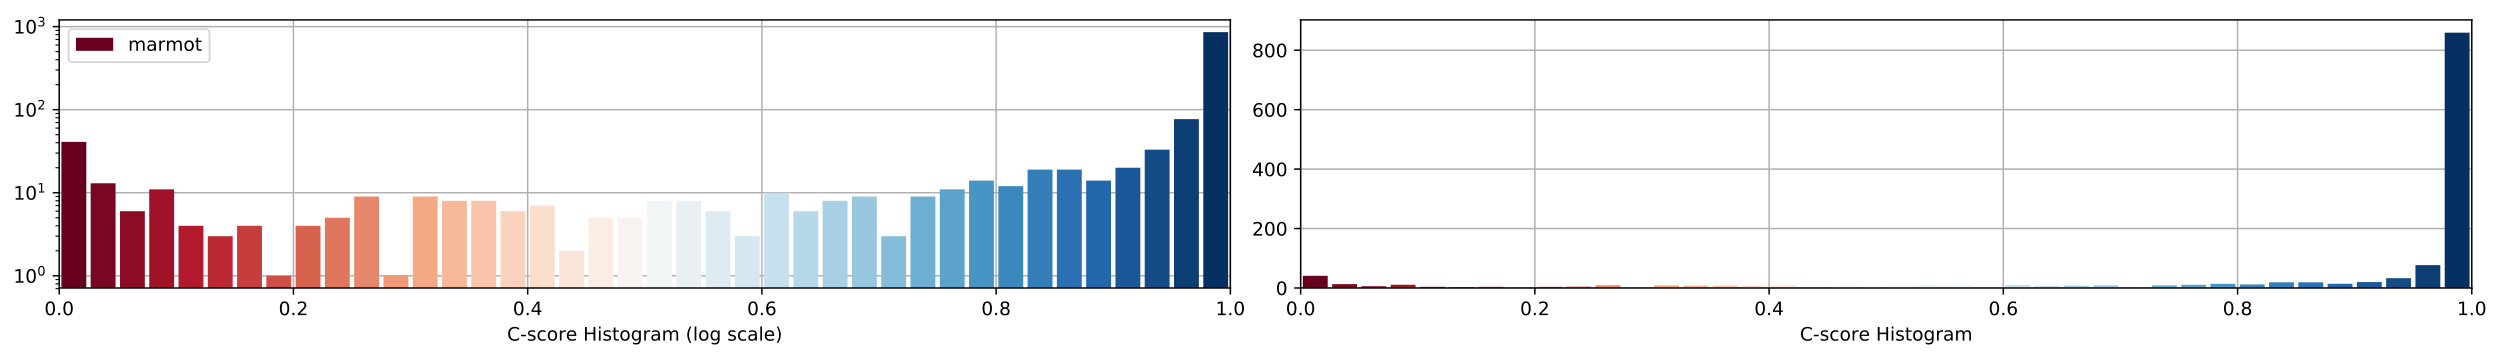 <?xml version="1.0" encoding="utf-8" standalone="no"?>
<!DOCTYPE svg PUBLIC "-//W3C//DTD SVG 1.1//EN"
  "http://www.w3.org/Graphics/SVG/1.1/DTD/svg11.dtd">
<!-- Created with matplotlib (https://matplotlib.org/) -->
<svg height="192.256pt" version="1.1" viewBox="0 0 1342.952 192.256" width="1342.952pt" xmlns="http://www.w3.org/2000/svg" xmlns:xlink="http://www.w3.org/1999/xlink">
 <defs>
  <style type="text/css">
*{stroke-linecap:butt;stroke-linejoin:round;}
  </style>
 </defs>
 <g id="figure_1">
  <g id="patch_1">
   <path d="M 0 192.256 
L 1342.952 192.256 
L 1342.952 0 
L 0 0 
z
" style="fill:#ffffff;"/>
  </g>
  <g id="axes_1">
   <g id="patch_2">
    <path d="M 31.8 154.7 
L 660.926 154.7 
L 660.926 10.7 
L 31.8 10.7 
z
" style="fill:#ffffff;"/>
   </g>
   <g id="matplotlib.axis_1">
    <g id="xtick_1">
     <g id="line2d_1">
      <path clip-path="url(#pfea6970cec)" d="M 31.8 154.7 
L 31.8 10.7 
" style="fill:none;stroke:#b0b0b0;stroke-linecap:square;stroke-width:0.8;"/>
     </g>
     <g id="line2d_2">
      <defs>
       <path d="M 0 0 
L 0 3.5 
" id="mba21f4cc03" style="stroke:#000000;stroke-width:0.8;"/>
      </defs>
      <g>
       <use style="stroke:#000000;stroke-width:0.8;" x="31.8" xlink:href="#mba21f4cc03" y="154.7"/>
      </g>
     </g>
     <g id="text_1">
      <!-- 0.0 -->
      <defs>
       <path d="M 31.781 66.406 
Q 24.172 66.406 20.328 58.906 
Q 16.5 51.422 16.5 36.375 
Q 16.5 21.391 20.328 13.891 
Q 24.172 6.391 31.781 6.391 
Q 39.453 6.391 43.281 13.891 
Q 47.125 21.391 47.125 36.375 
Q 47.125 51.422 43.281 58.906 
Q 39.453 66.406 31.781 66.406 
z
M 31.781 74.219 
Q 44.047 74.219 50.516 64.516 
Q 56.984 54.828 56.984 36.375 
Q 56.984 17.969 50.516 8.266 
Q 44.047 -1.422 31.781 -1.422 
Q 19.531 -1.422 13.062 8.266 
Q 6.594 17.969 6.594 36.375 
Q 6.594 54.828 13.062 64.516 
Q 19.531 74.219 31.781 74.219 
z
" id="DejaVuSans-48"/>
       <path d="M 10.688 12.406 
L 21 12.406 
L 21 0 
L 10.688 0 
z
" id="DejaVuSans-46"/>
      </defs>
      <g transform="translate(23.848 169.298)scale(0.1 -0.1)">
       <use xlink:href="#DejaVuSans-48"/>
       <use x="63.623" xlink:href="#DejaVuSans-46"/>
       <use x="95.41" xlink:href="#DejaVuSans-48"/>
      </g>
     </g>
    </g>
    <g id="xtick_2">
     <g id="line2d_3">
      <path clip-path="url(#pfea6970cec)" d="M 157.625 154.7 
L 157.625 10.7 
" style="fill:none;stroke:#b0b0b0;stroke-linecap:square;stroke-width:0.8;"/>
     </g>
     <g id="line2d_4">
      <g>
       <use style="stroke:#000000;stroke-width:0.8;" x="157.625" xlink:href="#mba21f4cc03" y="154.7"/>
      </g>
     </g>
     <g id="text_2">
      <!-- 0.2 -->
      <defs>
       <path d="M 19.188 8.297 
L 53.609 8.297 
L 53.609 0 
L 7.328 0 
L 7.328 8.297 
Q 12.938 14.109 22.625 23.891 
Q 32.328 33.688 34.812 36.531 
Q 39.547 41.844 41.422 45.531 
Q 43.312 49.219 43.312 52.781 
Q 43.312 58.594 39.234 62.25 
Q 35.156 65.922 28.609 65.922 
Q 23.969 65.922 18.812 64.312 
Q 13.672 62.703 7.812 59.422 
L 7.812 69.391 
Q 13.766 71.781 18.938 73 
Q 24.125 74.219 28.422 74.219 
Q 39.75 74.219 46.484 68.547 
Q 53.219 62.891 53.219 53.422 
Q 53.219 48.922 51.531 44.891 
Q 49.859 40.875 45.406 35.406 
Q 44.188 33.984 37.641 27.219 
Q 31.109 20.453 19.188 8.297 
z
" id="DejaVuSans-50"/>
      </defs>
      <g transform="translate(149.674 169.298)scale(0.1 -0.1)">
       <use xlink:href="#DejaVuSans-48"/>
       <use x="63.623" xlink:href="#DejaVuSans-46"/>
       <use x="95.41" xlink:href="#DejaVuSans-50"/>
      </g>
     </g>
    </g>
    <g id="xtick_3">
     <g id="line2d_5">
      <path clip-path="url(#pfea6970cec)" d="M 283.45 154.7 
L 283.45 10.7 
" style="fill:none;stroke:#b0b0b0;stroke-linecap:square;stroke-width:0.8;"/>
     </g>
     <g id="line2d_6">
      <g>
       <use style="stroke:#000000;stroke-width:0.8;" x="283.45" xlink:href="#mba21f4cc03" y="154.7"/>
      </g>
     </g>
     <g id="text_3">
      <!-- 0.4 -->
      <defs>
       <path d="M 37.797 64.312 
L 12.891 25.391 
L 37.797 25.391 
z
M 35.203 72.906 
L 47.609 72.906 
L 47.609 25.391 
L 58.016 25.391 
L 58.016 17.188 
L 47.609 17.188 
L 47.609 0 
L 37.797 0 
L 37.797 17.188 
L 4.891 17.188 
L 4.891 26.703 
z
" id="DejaVuSans-52"/>
      </defs>
      <g transform="translate(275.499 169.298)scale(0.1 -0.1)">
       <use xlink:href="#DejaVuSans-48"/>
       <use x="63.623" xlink:href="#DejaVuSans-46"/>
       <use x="95.41" xlink:href="#DejaVuSans-52"/>
      </g>
     </g>
    </g>
    <g id="xtick_4">
     <g id="line2d_7">
      <path clip-path="url(#pfea6970cec)" d="M 409.276 154.7 
L 409.276 10.7 
" style="fill:none;stroke:#b0b0b0;stroke-linecap:square;stroke-width:0.8;"/>
     </g>
     <g id="line2d_8">
      <g>
       <use style="stroke:#000000;stroke-width:0.8;" x="409.276" xlink:href="#mba21f4cc03" y="154.7"/>
      </g>
     </g>
     <g id="text_4">
      <!-- 0.6 -->
      <defs>
       <path d="M 33.016 40.375 
Q 26.375 40.375 22.484 35.828 
Q 18.609 31.297 18.609 23.391 
Q 18.609 15.531 22.484 10.953 
Q 26.375 6.391 33.016 6.391 
Q 39.656 6.391 43.531 10.953 
Q 47.406 15.531 47.406 23.391 
Q 47.406 31.297 43.531 35.828 
Q 39.656 40.375 33.016 40.375 
z
M 52.594 71.297 
L 52.594 62.312 
Q 48.875 64.062 45.094 64.984 
Q 41.312 65.922 37.594 65.922 
Q 27.828 65.922 22.672 59.328 
Q 17.531 52.734 16.797 39.406 
Q 19.672 43.656 24.016 45.922 
Q 28.375 48.188 33.594 48.188 
Q 44.578 48.188 50.953 41.516 
Q 57.328 34.859 57.328 23.391 
Q 57.328 12.156 50.688 5.359 
Q 44.047 -1.422 33.016 -1.422 
Q 20.359 -1.422 13.672 8.266 
Q 6.984 17.969 6.984 36.375 
Q 6.984 53.656 15.188 63.938 
Q 23.391 74.219 37.203 74.219 
Q 40.922 74.219 44.703 73.484 
Q 48.484 72.75 52.594 71.297 
z
" id="DejaVuSans-54"/>
      </defs>
      <g transform="translate(401.324 169.298)scale(0.1 -0.1)">
       <use xlink:href="#DejaVuSans-48"/>
       <use x="63.623" xlink:href="#DejaVuSans-46"/>
       <use x="95.41" xlink:href="#DejaVuSans-54"/>
      </g>
     </g>
    </g>
    <g id="xtick_5">
     <g id="line2d_9">
      <path clip-path="url(#pfea6970cec)" d="M 535.101 154.7 
L 535.101 10.7 
" style="fill:none;stroke:#b0b0b0;stroke-linecap:square;stroke-width:0.8;"/>
     </g>
     <g id="line2d_10">
      <g>
       <use style="stroke:#000000;stroke-width:0.8;" x="535.101" xlink:href="#mba21f4cc03" y="154.7"/>
      </g>
     </g>
     <g id="text_5">
      <!-- 0.8 -->
      <defs>
       <path d="M 31.781 34.625 
Q 24.75 34.625 20.719 30.859 
Q 16.703 27.094 16.703 20.516 
Q 16.703 13.922 20.719 10.156 
Q 24.75 6.391 31.781 6.391 
Q 38.812 6.391 42.859 10.172 
Q 46.922 13.969 46.922 20.516 
Q 46.922 27.094 42.891 30.859 
Q 38.875 34.625 31.781 34.625 
z
M 21.922 38.812 
Q 15.578 40.375 12.031 44.719 
Q 8.5 49.078 8.5 55.328 
Q 8.5 64.062 14.719 69.141 
Q 20.953 74.219 31.781 74.219 
Q 42.672 74.219 48.875 69.141 
Q 55.078 64.062 55.078 55.328 
Q 55.078 49.078 51.531 44.719 
Q 48 40.375 41.703 38.812 
Q 48.828 37.156 52.797 32.312 
Q 56.781 27.484 56.781 20.516 
Q 56.781 9.906 50.312 4.234 
Q 43.844 -1.422 31.781 -1.422 
Q 19.734 -1.422 13.25 4.234 
Q 6.781 9.906 6.781 20.516 
Q 6.781 27.484 10.781 32.312 
Q 14.797 37.156 21.922 38.812 
z
M 18.312 54.391 
Q 18.312 48.734 21.844 45.562 
Q 25.391 42.391 31.781 42.391 
Q 38.141 42.391 41.719 45.562 
Q 45.312 48.734 45.312 54.391 
Q 45.312 60.062 41.719 63.234 
Q 38.141 66.406 31.781 66.406 
Q 25.391 66.406 21.844 63.234 
Q 18.312 60.062 18.312 54.391 
z
" id="DejaVuSans-56"/>
      </defs>
      <g transform="translate(527.149 169.298)scale(0.1 -0.1)">
       <use xlink:href="#DejaVuSans-48"/>
       <use x="63.623" xlink:href="#DejaVuSans-46"/>
       <use x="95.41" xlink:href="#DejaVuSans-56"/>
      </g>
     </g>
    </g>
    <g id="xtick_6">
     <g id="line2d_11">
      <path clip-path="url(#pfea6970cec)" d="M 660.926 154.7 
L 660.926 10.7 
" style="fill:none;stroke:#b0b0b0;stroke-linecap:square;stroke-width:0.8;"/>
     </g>
     <g id="line2d_12">
      <g>
       <use style="stroke:#000000;stroke-width:0.8;" x="660.926" xlink:href="#mba21f4cc03" y="154.7"/>
      </g>
     </g>
     <g id="text_6">
      <!-- 1.0 -->
      <defs>
       <path d="M 12.406 8.297 
L 28.516 8.297 
L 28.516 63.922 
L 10.984 60.406 
L 10.984 69.391 
L 28.422 72.906 
L 38.281 72.906 
L 38.281 8.297 
L 54.391 8.297 
L 54.391 0 
L 12.406 0 
z
" id="DejaVuSans-49"/>
      </defs>
      <g transform="translate(652.975 169.298)scale(0.1 -0.1)">
       <use xlink:href="#DejaVuSans-49"/>
       <use x="63.623" xlink:href="#DejaVuSans-46"/>
       <use x="95.41" xlink:href="#DejaVuSans-48"/>
      </g>
     </g>
    </g>
    <g id="text_7">
     <!-- C-score Histogram (log scale) -->
     <defs>
      <path d="M 64.406 67.281 
L 64.406 56.891 
Q 59.422 61.531 53.781 63.812 
Q 48.141 66.109 41.797 66.109 
Q 29.297 66.109 22.656 58.469 
Q 16.016 50.828 16.016 36.375 
Q 16.016 21.969 22.656 14.328 
Q 29.297 6.688 41.797 6.688 
Q 48.141 6.688 53.781 8.984 
Q 59.422 11.281 64.406 15.922 
L 64.406 5.609 
Q 59.234 2.094 53.438 0.328 
Q 47.656 -1.422 41.219 -1.422 
Q 24.656 -1.422 15.125 8.703 
Q 5.609 18.844 5.609 36.375 
Q 5.609 53.953 15.125 64.078 
Q 24.656 74.219 41.219 74.219 
Q 47.75 74.219 53.531 72.484 
Q 59.328 70.75 64.406 67.281 
z
" id="DejaVuSans-67"/>
      <path d="M 4.891 31.391 
L 31.203 31.391 
L 31.203 23.391 
L 4.891 23.391 
z
" id="DejaVuSans-45"/>
      <path d="M 44.281 53.078 
L 44.281 44.578 
Q 40.484 46.531 36.375 47.5 
Q 32.281 48.484 27.875 48.484 
Q 21.188 48.484 17.844 46.438 
Q 14.5 44.391 14.5 40.281 
Q 14.5 37.156 16.891 35.375 
Q 19.281 33.594 26.516 31.984 
L 29.594 31.297 
Q 39.156 29.25 43.188 25.516 
Q 47.219 21.781 47.219 15.094 
Q 47.219 7.469 41.188 3.016 
Q 35.156 -1.422 24.609 -1.422 
Q 20.219 -1.422 15.453 -0.562 
Q 10.688 0.297 5.422 2 
L 5.422 11.281 
Q 10.406 8.688 15.234 7.391 
Q 20.062 6.109 24.812 6.109 
Q 31.156 6.109 34.562 8.281 
Q 37.984 10.453 37.984 14.406 
Q 37.984 18.062 35.516 20.016 
Q 33.062 21.969 24.703 23.781 
L 21.578 24.516 
Q 13.234 26.266 9.516 29.906 
Q 5.812 33.547 5.812 39.891 
Q 5.812 47.609 11.281 51.797 
Q 16.75 56 26.812 56 
Q 31.781 56 36.172 55.266 
Q 40.578 54.547 44.281 53.078 
z
" id="DejaVuSans-115"/>
      <path d="M 48.781 52.594 
L 48.781 44.188 
Q 44.969 46.297 41.141 47.344 
Q 37.312 48.391 33.406 48.391 
Q 24.656 48.391 19.812 42.844 
Q 14.984 37.312 14.984 27.297 
Q 14.984 17.281 19.812 11.734 
Q 24.656 6.203 33.406 6.203 
Q 37.312 6.203 41.141 7.25 
Q 44.969 8.297 48.781 10.406 
L 48.781 2.094 
Q 45.016 0.344 40.984 -0.531 
Q 36.969 -1.422 32.422 -1.422 
Q 20.062 -1.422 12.781 6.344 
Q 5.516 14.109 5.516 27.297 
Q 5.516 40.672 12.859 48.328 
Q 20.219 56 33.016 56 
Q 37.156 56 41.109 55.141 
Q 45.062 54.297 48.781 52.594 
z
" id="DejaVuSans-99"/>
      <path d="M 30.609 48.391 
Q 23.391 48.391 19.188 42.75 
Q 14.984 37.109 14.984 27.297 
Q 14.984 17.484 19.156 11.844 
Q 23.344 6.203 30.609 6.203 
Q 37.797 6.203 41.984 11.859 
Q 46.188 17.531 46.188 27.297 
Q 46.188 37.016 41.984 42.703 
Q 37.797 48.391 30.609 48.391 
z
M 30.609 56 
Q 42.328 56 49.016 48.375 
Q 55.719 40.766 55.719 27.297 
Q 55.719 13.875 49.016 6.219 
Q 42.328 -1.422 30.609 -1.422 
Q 18.844 -1.422 12.172 6.219 
Q 5.516 13.875 5.516 27.297 
Q 5.516 40.766 12.172 48.375 
Q 18.844 56 30.609 56 
z
" id="DejaVuSans-111"/>
      <path d="M 41.109 46.297 
Q 39.594 47.172 37.812 47.578 
Q 36.031 48 33.891 48 
Q 26.266 48 22.188 43.047 
Q 18.109 38.094 18.109 28.812 
L 18.109 0 
L 9.078 0 
L 9.078 54.688 
L 18.109 54.688 
L 18.109 46.188 
Q 20.953 51.172 25.484 53.578 
Q 30.031 56 36.531 56 
Q 37.453 56 38.578 55.875 
Q 39.703 55.766 41.062 55.516 
z
" id="DejaVuSans-114"/>
      <path d="M 56.203 29.594 
L 56.203 25.203 
L 14.891 25.203 
Q 15.484 15.922 20.484 11.062 
Q 25.484 6.203 34.422 6.203 
Q 39.594 6.203 44.453 7.469 
Q 49.312 8.734 54.109 11.281 
L 54.109 2.781 
Q 49.266 0.734 44.188 -0.344 
Q 39.109 -1.422 33.891 -1.422 
Q 20.797 -1.422 13.156 6.188 
Q 5.516 13.812 5.516 26.812 
Q 5.516 40.234 12.766 48.109 
Q 20.016 56 32.328 56 
Q 43.359 56 49.781 48.891 
Q 56.203 41.797 56.203 29.594 
z
M 47.219 32.234 
Q 47.125 39.594 43.094 43.984 
Q 39.062 48.391 32.422 48.391 
Q 24.906 48.391 20.391 44.141 
Q 15.875 39.891 15.188 32.172 
z
" id="DejaVuSans-101"/>
      <path id="DejaVuSans-32"/>
      <path d="M 9.812 72.906 
L 19.672 72.906 
L 19.672 43.016 
L 55.516 43.016 
L 55.516 72.906 
L 65.375 72.906 
L 65.375 0 
L 55.516 0 
L 55.516 34.719 
L 19.672 34.719 
L 19.672 0 
L 9.812 0 
z
" id="DejaVuSans-72"/>
      <path d="M 9.422 54.688 
L 18.406 54.688 
L 18.406 0 
L 9.422 0 
z
M 9.422 75.984 
L 18.406 75.984 
L 18.406 64.594 
L 9.422 64.594 
z
" id="DejaVuSans-105"/>
      <path d="M 18.312 70.219 
L 18.312 54.688 
L 36.812 54.688 
L 36.812 47.703 
L 18.312 47.703 
L 18.312 18.016 
Q 18.312 11.328 20.141 9.422 
Q 21.969 7.516 27.594 7.516 
L 36.812 7.516 
L 36.812 0 
L 27.594 0 
Q 17.188 0 13.234 3.875 
Q 9.281 7.766 9.281 18.016 
L 9.281 47.703 
L 2.688 47.703 
L 2.688 54.688 
L 9.281 54.688 
L 9.281 70.219 
z
" id="DejaVuSans-116"/>
      <path d="M 45.406 27.984 
Q 45.406 37.75 41.375 43.109 
Q 37.359 48.484 30.078 48.484 
Q 22.859 48.484 18.828 43.109 
Q 14.797 37.75 14.797 27.984 
Q 14.797 18.266 18.828 12.891 
Q 22.859 7.516 30.078 7.516 
Q 37.359 7.516 41.375 12.891 
Q 45.406 18.266 45.406 27.984 
z
M 54.391 6.781 
Q 54.391 -7.172 48.188 -13.984 
Q 42 -20.797 29.203 -20.797 
Q 24.469 -20.797 20.266 -20.094 
Q 16.062 -19.391 12.109 -17.922 
L 12.109 -9.188 
Q 16.062 -11.328 19.922 -12.344 
Q 23.781 -13.375 27.781 -13.375 
Q 36.625 -13.375 41.016 -8.766 
Q 45.406 -4.156 45.406 5.172 
L 45.406 9.625 
Q 42.625 4.781 38.281 2.391 
Q 33.938 0 27.875 0 
Q 17.828 0 11.672 7.656 
Q 5.516 15.328 5.516 27.984 
Q 5.516 40.672 11.672 48.328 
Q 17.828 56 27.875 56 
Q 33.938 56 38.281 53.609 
Q 42.625 51.219 45.406 46.391 
L 45.406 54.688 
L 54.391 54.688 
z
" id="DejaVuSans-103"/>
      <path d="M 34.281 27.484 
Q 23.391 27.484 19.188 25 
Q 14.984 22.516 14.984 16.5 
Q 14.984 11.719 18.141 8.906 
Q 21.297 6.109 26.703 6.109 
Q 34.188 6.109 38.703 11.406 
Q 43.219 16.703 43.219 25.484 
L 43.219 27.484 
z
M 52.203 31.203 
L 52.203 0 
L 43.219 0 
L 43.219 8.297 
Q 40.141 3.328 35.547 0.953 
Q 30.953 -1.422 24.312 -1.422 
Q 15.922 -1.422 10.953 3.297 
Q 6 8.016 6 15.922 
Q 6 25.141 12.172 29.828 
Q 18.359 34.516 30.609 34.516 
L 43.219 34.516 
L 43.219 35.406 
Q 43.219 41.609 39.141 45 
Q 35.062 48.391 27.688 48.391 
Q 23 48.391 18.547 47.266 
Q 14.109 46.141 10.016 43.891 
L 10.016 52.203 
Q 14.938 54.109 19.578 55.047 
Q 24.219 56 28.609 56 
Q 40.484 56 46.344 49.844 
Q 52.203 43.703 52.203 31.203 
z
" id="DejaVuSans-97"/>
      <path d="M 52 44.188 
Q 55.375 50.25 60.062 53.125 
Q 64.75 56 71.094 56 
Q 79.641 56 84.281 50.016 
Q 88.922 44.047 88.922 33.016 
L 88.922 0 
L 79.891 0 
L 79.891 32.719 
Q 79.891 40.578 77.094 44.375 
Q 74.312 48.188 68.609 48.188 
Q 61.625 48.188 57.562 43.547 
Q 53.516 38.922 53.516 30.906 
L 53.516 0 
L 44.484 0 
L 44.484 32.719 
Q 44.484 40.625 41.703 44.406 
Q 38.922 48.188 33.109 48.188 
Q 26.219 48.188 22.156 43.531 
Q 18.109 38.875 18.109 30.906 
L 18.109 0 
L 9.078 0 
L 9.078 54.688 
L 18.109 54.688 
L 18.109 46.188 
Q 21.188 51.219 25.484 53.609 
Q 29.781 56 35.688 56 
Q 41.656 56 45.828 52.969 
Q 50 49.953 52 44.188 
z
" id="DejaVuSans-109"/>
      <path d="M 31 75.875 
Q 24.469 64.656 21.281 53.656 
Q 18.109 42.672 18.109 31.391 
Q 18.109 20.125 21.312 9.062 
Q 24.516 -2 31 -13.188 
L 23.188 -13.188 
Q 15.875 -1.703 12.234 9.375 
Q 8.594 20.453 8.594 31.391 
Q 8.594 42.281 12.203 53.312 
Q 15.828 64.359 23.188 75.875 
z
" id="DejaVuSans-40"/>
      <path d="M 9.422 75.984 
L 18.406 75.984 
L 18.406 0 
L 9.422 0 
z
" id="DejaVuSans-108"/>
      <path d="M 8.016 75.875 
L 15.828 75.875 
Q 23.141 64.359 26.781 53.312 
Q 30.422 42.281 30.422 31.391 
Q 30.422 20.453 26.781 9.375 
Q 23.141 -1.703 15.828 -13.188 
L 8.016 -13.188 
Q 14.5 -2 17.703 9.062 
Q 20.906 20.125 20.906 31.391 
Q 20.906 42.672 17.703 53.656 
Q 14.5 64.656 8.016 75.875 
z
" id="DejaVuSans-41"/>
     </defs>
     <g transform="translate(272.412 182.977)scale(0.1 -0.1)">
      <use xlink:href="#DejaVuSans-67"/>
      <use x="69.824" xlink:href="#DejaVuSans-45"/>
      <use x="105.908" xlink:href="#DejaVuSans-115"/>
      <use x="158.008" xlink:href="#DejaVuSans-99"/>
      <use x="212.988" xlink:href="#DejaVuSans-111"/>
      <use x="274.17" xlink:href="#DejaVuSans-114"/>
      <use x="315.252" xlink:href="#DejaVuSans-101"/>
      <use x="376.775" xlink:href="#DejaVuSans-32"/>
      <use x="408.562" xlink:href="#DejaVuSans-72"/>
      <use x="483.758" xlink:href="#DejaVuSans-105"/>
      <use x="511.541" xlink:href="#DejaVuSans-115"/>
      <use x="563.641" xlink:href="#DejaVuSans-116"/>
      <use x="602.85" xlink:href="#DejaVuSans-111"/>
      <use x="664.031" xlink:href="#DejaVuSans-103"/>
      <use x="727.508" xlink:href="#DejaVuSans-114"/>
      <use x="768.621" xlink:href="#DejaVuSans-97"/>
      <use x="829.9" xlink:href="#DejaVuSans-109"/>
      <use x="927.312" xlink:href="#DejaVuSans-32"/>
      <use x="959.1" xlink:href="#DejaVuSans-40"/>
      <use x="998.113" xlink:href="#DejaVuSans-108"/>
      <use x="1025.896" xlink:href="#DejaVuSans-111"/>
      <use x="1087.078" xlink:href="#DejaVuSans-103"/>
      <use x="1150.555" xlink:href="#DejaVuSans-32"/>
      <use x="1182.342" xlink:href="#DejaVuSans-115"/>
      <use x="1234.441" xlink:href="#DejaVuSans-99"/>
      <use x="1289.422" xlink:href="#DejaVuSans-97"/>
      <use x="1350.701" xlink:href="#DejaVuSans-108"/>
      <use x="1378.484" xlink:href="#DejaVuSans-101"/>
      <use x="1440.008" xlink:href="#DejaVuSans-41"/>
     </g>
    </g>
   </g>
   <g id="matplotlib.axis_2">
    <g id="ytick_1">
     <g id="line2d_13">
      <path clip-path="url(#pfea6970cec)" d="M 31.8 148.155 
L 660.926 148.155 
" style="fill:none;stroke:#b0b0b0;stroke-linecap:square;stroke-width:0.8;"/>
     </g>
     <g id="line2d_14">
      <defs>
       <path d="M 0 0 
L -3.5 0 
" id="m068bcced6a" style="stroke:#000000;stroke-width:0.8;"/>
      </defs>
      <g>
       <use style="stroke:#000000;stroke-width:0.8;" x="31.8" xlink:href="#m068bcced6a" y="148.155"/>
      </g>
     </g>
     <g id="text_8">
      <!-- $\mathdefault{10^{0}}$ -->
      <g transform="translate(7.2 151.954)scale(0.1 -0.1)">
       <use transform="translate(0 0.766)" xlink:href="#DejaVuSans-49"/>
       <use transform="translate(63.623 0.766)" xlink:href="#DejaVuSans-48"/>
       <use transform="translate(128.203 39.047)scale(0.7)" xlink:href="#DejaVuSans-48"/>
      </g>
     </g>
    </g>
    <g id="ytick_2">
     <g id="line2d_15">
      <path clip-path="url(#pfea6970cec)" d="M 31.8 103.536 
L 660.926 103.536 
" style="fill:none;stroke:#b0b0b0;stroke-linecap:square;stroke-width:0.8;"/>
     </g>
     <g id="line2d_16">
      <g>
       <use style="stroke:#000000;stroke-width:0.8;" x="31.8" xlink:href="#m068bcced6a" y="103.536"/>
      </g>
     </g>
     <g id="text_9">
      <!-- $\mathdefault{10^{1}}$ -->
      <g transform="translate(7.2 107.336)scale(0.1 -0.1)">
       <use transform="translate(0 0.684)" xlink:href="#DejaVuSans-49"/>
       <use transform="translate(63.623 0.684)" xlink:href="#DejaVuSans-48"/>
       <use transform="translate(128.203 38.966)scale(0.7)" xlink:href="#DejaVuSans-49"/>
      </g>
     </g>
    </g>
    <g id="ytick_3">
     <g id="line2d_17">
      <path clip-path="url(#pfea6970cec)" d="M 31.8 58.918 
L 660.926 58.918 
" style="fill:none;stroke:#b0b0b0;stroke-linecap:square;stroke-width:0.8;"/>
     </g>
     <g id="line2d_18">
      <g>
       <use style="stroke:#000000;stroke-width:0.8;" x="31.8" xlink:href="#m068bcced6a" y="58.918"/>
      </g>
     </g>
     <g id="text_10">
      <!-- $\mathdefault{10^{2}}$ -->
      <g transform="translate(7.2 62.718)scale(0.1 -0.1)">
       <use transform="translate(0 0.766)" xlink:href="#DejaVuSans-49"/>
       <use transform="translate(63.623 0.766)" xlink:href="#DejaVuSans-48"/>
       <use transform="translate(128.203 39.047)scale(0.7)" xlink:href="#DejaVuSans-50"/>
      </g>
     </g>
    </g>
    <g id="ytick_4">
     <g id="line2d_19">
      <path clip-path="url(#pfea6970cec)" d="M 31.8 14.3 
L 660.926 14.3 
" style="fill:none;stroke:#b0b0b0;stroke-linecap:square;stroke-width:0.8;"/>
     </g>
     <g id="line2d_20">
      <g>
       <use style="stroke:#000000;stroke-width:0.8;" x="31.8" xlink:href="#m068bcced6a" y="14.3"/>
      </g>
     </g>
     <g id="text_11">
      <!-- $\mathdefault{10^{3}}$ -->
      <defs>
       <path d="M 40.578 39.312 
Q 47.656 37.797 51.625 33 
Q 55.609 28.219 55.609 21.188 
Q 55.609 10.406 48.188 4.484 
Q 40.766 -1.422 27.094 -1.422 
Q 22.516 -1.422 17.656 -0.516 
Q 12.797 0.391 7.625 2.203 
L 7.625 11.719 
Q 11.719 9.328 16.594 8.109 
Q 21.484 6.891 26.812 6.891 
Q 36.078 6.891 40.938 10.547 
Q 45.797 14.203 45.797 21.188 
Q 45.797 27.641 41.281 31.266 
Q 36.766 34.906 28.719 34.906 
L 20.219 34.906 
L 20.219 43.016 
L 29.109 43.016 
Q 36.375 43.016 40.234 45.922 
Q 44.094 48.828 44.094 54.297 
Q 44.094 59.906 40.109 62.906 
Q 36.141 65.922 28.719 65.922 
Q 24.656 65.922 20.016 65.031 
Q 15.375 64.156 9.812 62.312 
L 9.812 71.094 
Q 15.438 72.656 20.344 73.438 
Q 25.25 74.219 29.594 74.219 
Q 40.828 74.219 47.359 69.109 
Q 53.906 64.016 53.906 55.328 
Q 53.906 49.266 50.438 45.094 
Q 46.969 40.922 40.578 39.312 
z
" id="DejaVuSans-51"/>
      </defs>
      <g transform="translate(7.2 18.1)scale(0.1 -0.1)">
       <use transform="translate(0 0.766)" xlink:href="#DejaVuSans-49"/>
       <use transform="translate(63.623 0.766)" xlink:href="#DejaVuSans-48"/>
       <use transform="translate(128.203 39.047)scale(0.7)" xlink:href="#DejaVuSans-51"/>
      </g>
     </g>
    </g>
    <g id="ytick_5">
     <g id="line2d_21">
      <defs>
       <path d="M 0 0 
L -2 0 
" id="m0e482c9ce2" style="stroke:#000000;stroke-width:0.6;"/>
      </defs>
      <g>
       <use style="stroke:#000000;stroke-width:0.6;" x="31.8" xlink:href="#m0e482c9ce2" y="155.066"/>
      </g>
     </g>
    </g>
    <g id="ytick_6">
     <g id="line2d_22">
      <g>
       <use style="stroke:#000000;stroke-width:0.6;" x="31.8" xlink:href="#m0e482c9ce2" y="152.478"/>
      </g>
     </g>
    </g>
    <g id="ytick_7">
     <g id="line2d_23">
      <g>
       <use style="stroke:#000000;stroke-width:0.6;" x="31.8" xlink:href="#m0e482c9ce2" y="150.196"/>
      </g>
     </g>
    </g>
    <g id="ytick_8">
     <g id="line2d_24">
      <g>
       <use style="stroke:#000000;stroke-width:0.6;" x="31.8" xlink:href="#m0e482c9ce2" y="134.723"/>
      </g>
     </g>
    </g>
    <g id="ytick_9">
     <g id="line2d_25">
      <g>
       <use style="stroke:#000000;stroke-width:0.6;" x="31.8" xlink:href="#m0e482c9ce2" y="126.866"/>
      </g>
     </g>
    </g>
    <g id="ytick_10">
     <g id="line2d_26">
      <g>
       <use style="stroke:#000000;stroke-width:0.6;" x="31.8" xlink:href="#m0e482c9ce2" y="121.292"/>
      </g>
     </g>
    </g>
    <g id="ytick_11">
     <g id="line2d_27">
      <g>
       <use style="stroke:#000000;stroke-width:0.6;" x="31.8" xlink:href="#m0e482c9ce2" y="116.968"/>
      </g>
     </g>
    </g>
    <g id="ytick_12">
     <g id="line2d_28">
      <g>
       <use style="stroke:#000000;stroke-width:0.6;" x="31.8" xlink:href="#m0e482c9ce2" y="113.435"/>
      </g>
     </g>
    </g>
    <g id="ytick_13">
     <g id="line2d_29">
      <g>
       <use style="stroke:#000000;stroke-width:0.6;" x="31.8" xlink:href="#m0e482c9ce2" y="110.448"/>
      </g>
     </g>
    </g>
    <g id="ytick_14">
     <g id="line2d_30">
      <g>
       <use style="stroke:#000000;stroke-width:0.6;" x="31.8" xlink:href="#m0e482c9ce2" y="107.86"/>
      </g>
     </g>
    </g>
    <g id="ytick_15">
     <g id="line2d_31">
      <g>
       <use style="stroke:#000000;stroke-width:0.6;" x="31.8" xlink:href="#m0e482c9ce2" y="105.578"/>
      </g>
     </g>
    </g>
    <g id="ytick_16">
     <g id="line2d_32">
      <g>
       <use style="stroke:#000000;stroke-width:0.6;" x="31.8" xlink:href="#m0e482c9ce2" y="90.105"/>
      </g>
     </g>
    </g>
    <g id="ytick_17">
     <g id="line2d_33">
      <g>
       <use style="stroke:#000000;stroke-width:0.6;" x="31.8" xlink:href="#m0e482c9ce2" y="82.248"/>
      </g>
     </g>
    </g>
    <g id="ytick_18">
     <g id="line2d_34">
      <g>
       <use style="stroke:#000000;stroke-width:0.6;" x="31.8" xlink:href="#m0e482c9ce2" y="76.674"/>
      </g>
     </g>
    </g>
    <g id="ytick_19">
     <g id="line2d_35">
      <g>
       <use style="stroke:#000000;stroke-width:0.6;" x="31.8" xlink:href="#m0e482c9ce2" y="72.35"/>
      </g>
     </g>
    </g>
    <g id="ytick_20">
     <g id="line2d_36">
      <g>
       <use style="stroke:#000000;stroke-width:0.6;" x="31.8" xlink:href="#m0e482c9ce2" y="68.817"/>
      </g>
     </g>
    </g>
    <g id="ytick_21">
     <g id="line2d_37">
      <g>
       <use style="stroke:#000000;stroke-width:0.6;" x="31.8" xlink:href="#m0e482c9ce2" y="65.83"/>
      </g>
     </g>
    </g>
    <g id="ytick_22">
     <g id="line2d_38">
      <g>
       <use style="stroke:#000000;stroke-width:0.6;" x="31.8" xlink:href="#m0e482c9ce2" y="63.242"/>
      </g>
     </g>
    </g>
    <g id="ytick_23">
     <g id="line2d_39">
      <g>
       <use style="stroke:#000000;stroke-width:0.6;" x="31.8" xlink:href="#m0e482c9ce2" y="60.96"/>
      </g>
     </g>
    </g>
    <g id="ytick_24">
     <g id="line2d_40">
      <g>
       <use style="stroke:#000000;stroke-width:0.6;" x="31.8" xlink:href="#m0e482c9ce2" y="45.487"/>
      </g>
     </g>
    </g>
    <g id="ytick_25">
     <g id="line2d_41">
      <g>
       <use style="stroke:#000000;stroke-width:0.6;" x="31.8" xlink:href="#m0e482c9ce2" y="37.63"/>
      </g>
     </g>
    </g>
    <g id="ytick_26">
     <g id="line2d_42">
      <g>
       <use style="stroke:#000000;stroke-width:0.6;" x="31.8" xlink:href="#m0e482c9ce2" y="32.056"/>
      </g>
     </g>
    </g>
    <g id="ytick_27">
     <g id="line2d_43">
      <g>
       <use style="stroke:#000000;stroke-width:0.6;" x="31.8" xlink:href="#m0e482c9ce2" y="27.732"/>
      </g>
     </g>
    </g>
    <g id="ytick_28">
     <g id="line2d_44">
      <g>
       <use style="stroke:#000000;stroke-width:0.6;" x="31.8" xlink:href="#m0e482c9ce2" y="24.199"/>
      </g>
     </g>
    </g>
    <g id="ytick_29">
     <g id="line2d_45">
      <g>
       <use style="stroke:#000000;stroke-width:0.6;" x="31.8" xlink:href="#m0e482c9ce2" y="21.212"/>
      </g>
     </g>
    </g>
    <g id="ytick_30">
     <g id="line2d_46">
      <g>
       <use style="stroke:#000000;stroke-width:0.6;" x="31.8" xlink:href="#m0e482c9ce2" y="18.624"/>
      </g>
     </g>
    </g>
    <g id="ytick_31">
     <g id="line2d_47">
      <g>
       <use style="stroke:#000000;stroke-width:0.6;" x="31.8" xlink:href="#m0e482c9ce2" y="16.342"/>
      </g>
     </g>
    </g>
   </g>
   <g id="patch_3">
    <path clip-path="url(#pfea6970cec)" d="M 32.98 44766.217 
L 46.349 44766.217 
L 46.349 76.195 
L 32.98 76.195 
z
" style="fill:#67001f;"/>
   </g>
   <g id="patch_4">
    <path clip-path="url(#pfea6970cec)" d="M 48.708 44766.217 
L 62.077 44766.217 
L 62.077 98.453 
L 48.708 98.453 
z
" style="fill:#790622;"/>
   </g>
   <g id="patch_5">
    <path clip-path="url(#pfea6970cec)" d="M 64.436 44766.217 
L 77.805 44766.217 
L 77.805 113.435 
L 64.436 113.435 
z
" style="fill:#8d0c25;"/>
   </g>
   <g id="patch_6">
    <path clip-path="url(#pfea6970cec)" d="M 80.164 44766.217 
L 93.533 44766.217 
L 93.533 101.69 
L 80.164 101.69 
z
" style="fill:#9f1228;"/>
   </g>
   <g id="patch_7">
    <path clip-path="url(#pfea6970cec)" d="M 95.892 44766.217 
L 109.261 44766.217 
L 109.261 121.292 
L 95.892 121.292 
z
" style="fill:#b3192c;"/>
   </g>
   <g id="patch_8">
    <path clip-path="url(#pfea6970cec)" d="M 111.62 44766.217 
L 124.989 44766.217 
L 124.989 126.866 
L 111.62 126.866 
z
" style="fill:#bb2a34;"/>
   </g>
   <g id="patch_9">
    <path clip-path="url(#pfea6970cec)" d="M 127.349 44766.217 
L 140.717 44766.217 
L 140.717 121.292 
L 127.349 121.292 
z
" style="fill:#c53e3d;"/>
   </g>
   <g id="patch_10">
    <path clip-path="url(#pfea6970cec)" d="M 143.077 44766.217 
L 156.446 44766.217 
L 156.446 148.155 
L 143.077 148.155 
z
" style="fill:#ce4f45;"/>
   </g>
   <g id="patch_11">
    <path clip-path="url(#pfea6970cec)" d="M 158.805 44766.217 
L 172.174 44766.217 
L 172.174 121.292 
L 158.805 121.292 
z
" style="fill:#d7634f;"/>
   </g>
   <g id="patch_12">
    <path clip-path="url(#pfea6970cec)" d="M 174.533 44766.217 
L 187.902 44766.217 
L 187.902 116.968 
L 174.533 116.968 
z
" style="fill:#df765e;"/>
   </g>
   <g id="patch_13">
    <path clip-path="url(#pfea6970cec)" d="M 190.261 44766.217 
L 203.63 44766.217 
L 203.63 105.578 
L 190.261 105.578 
z
" style="fill:#e6866a;"/>
   </g>
   <g id="patch_14">
    <path clip-path="url(#pfea6970cec)" d="M 205.989 44766.217 
L 219.358 44766.217 
L 219.358 148.155 
L 205.989 148.155 
z
" style="fill:#ef9979;"/>
   </g>
   <g id="patch_15">
    <path clip-path="url(#pfea6970cec)" d="M 221.717 44766.217 
L 235.086 44766.217 
L 235.086 105.578 
L 221.717 105.578 
z
" style="fill:#f5a886;"/>
   </g>
   <g id="patch_16">
    <path clip-path="url(#pfea6970cec)" d="M 237.446 44766.217 
L 250.815 44766.217 
L 250.815 107.86 
L 237.446 107.86 
z
" style="fill:#f7b799;"/>
   </g>
   <g id="patch_17">
    <path clip-path="url(#pfea6970cec)" d="M 253.174 44766.217 
L 266.543 44766.217 
L 266.543 107.86 
L 253.174 107.86 
z
" style="fill:#f9c4a9;"/>
   </g>
   <g id="patch_18">
    <path clip-path="url(#pfea6970cec)" d="M 268.902 44766.217 
L 282.271 44766.217 
L 282.271 113.435 
L 268.902 113.435 
z
" style="fill:#fcd3bc;"/>
   </g>
   <g id="patch_19">
    <path clip-path="url(#pfea6970cec)" d="M 284.63 44766.217 
L 297.999 44766.217 
L 297.999 110.448 
L 284.63 110.448 
z
" style="fill:#fcdecd;"/>
   </g>
   <g id="patch_20">
    <path clip-path="url(#pfea6970cec)" d="M 300.358 44766.217 
L 313.727 44766.217 
L 313.727 134.723 
L 300.358 134.723 
z
" style="fill:#fbe5d8;"/>
   </g>
   <g id="patch_21">
    <path clip-path="url(#pfea6970cec)" d="M 316.086 44766.217 
L 329.455 44766.217 
L 329.455 116.968 
L 316.086 116.968 
z
" style="fill:#f9ede5;"/>
   </g>
   <g id="patch_22">
    <path clip-path="url(#pfea6970cec)" d="M 331.815 44766.217 
L 345.183 44766.217 
L 345.183 116.968 
L 331.815 116.968 
z
" style="fill:#f8f3f0;"/>
   </g>
   <g id="patch_23">
    <path clip-path="url(#pfea6970cec)" d="M 347.543 44766.217 
L 360.912 44766.217 
L 360.912 107.86 
L 347.543 107.86 
z
" style="fill:#f2f5f6;"/>
   </g>
   <g id="patch_24">
    <path clip-path="url(#pfea6970cec)" d="M 363.271 44766.217 
L 376.64 44766.217 
L 376.64 107.86 
L 363.271 107.86 
z
" style="fill:#e9f0f4;"/>
   </g>
   <g id="patch_25">
    <path clip-path="url(#pfea6970cec)" d="M 378.999 44766.217 
L 392.368 44766.217 
L 392.368 113.435 
L 378.999 113.435 
z
" style="fill:#deebf2;"/>
   </g>
   <g id="patch_26">
    <path clip-path="url(#pfea6970cec)" d="M 394.727 44766.217 
L 408.096 44766.217 
L 408.096 126.866 
L 394.727 126.866 
z
" style="fill:#d5e7f1;"/>
   </g>
   <g id="patch_27">
    <path clip-path="url(#pfea6970cec)" d="M 410.455 44766.217 
L 423.824 44766.217 
L 423.824 103.536 
L 410.455 103.536 
z
" style="fill:#c7e0ed;"/>
   </g>
   <g id="patch_28">
    <path clip-path="url(#pfea6970cec)" d="M 426.183 44766.217 
L 439.552 44766.217 
L 439.552 113.435 
L 426.183 113.435 
z
" style="fill:#b6d7e8;"/>
   </g>
   <g id="patch_29">
    <path clip-path="url(#pfea6970cec)" d="M 441.912 44766.217 
L 455.281 44766.217 
L 455.281 107.86 
L 441.912 107.86 
z
" style="fill:#a7d0e4;"/>
   </g>
   <g id="patch_30">
    <path clip-path="url(#pfea6970cec)" d="M 457.64 44766.217 
L 471.009 44766.217 
L 471.009 105.578 
L 457.64 105.578 
z
" style="fill:#96c7df;"/>
   </g>
   <g id="patch_31">
    <path clip-path="url(#pfea6970cec)" d="M 473.368 44766.217 
L 486.737 44766.217 
L 486.737 126.866 
L 473.368 126.866 
z
" style="fill:#84bcd9;"/>
   </g>
   <g id="patch_32">
    <path clip-path="url(#pfea6970cec)" d="M 489.096 44766.217 
L 502.465 44766.217 
L 502.465 105.578 
L 489.096 105.578 
z
" style="fill:#6eaed2;"/>
   </g>
   <g id="patch_33">
    <path clip-path="url(#pfea6970cec)" d="M 504.824 44766.217 
L 518.193 44766.217 
L 518.193 101.69 
L 504.824 101.69 
z
" style="fill:#5ca3cb;"/>
   </g>
   <g id="patch_34">
    <path clip-path="url(#pfea6970cec)" d="M 520.552 44766.217 
L 533.921 44766.217 
L 533.921 97.017 
L 520.552 97.017 
z
" style="fill:#4695c4;"/>
   </g>
   <g id="patch_35">
    <path clip-path="url(#pfea6970cec)" d="M 536.281 44766.217 
L 549.65 44766.217 
L 549.65 100.004 
L 536.281 100.004 
z
" style="fill:#3b88be;"/>
   </g>
   <g id="patch_36">
    <path clip-path="url(#pfea6970cec)" d="M 552.009 44766.217 
L 565.378 44766.217 
L 565.378 91.099 
L 552.009 91.099 
z
" style="fill:#337eb8;"/>
   </g>
   <g id="patch_37">
    <path clip-path="url(#pfea6970cec)" d="M 567.737 44766.217 
L 581.106 44766.217 
L 581.106 91.099 
L 567.737 91.099 
z
" style="fill:#2a71b2;"/>
   </g>
   <g id="patch_38">
    <path clip-path="url(#pfea6970cec)" d="M 583.465 44766.217 
L 596.834 44766.217 
L 596.834 97.017 
L 583.465 97.017 
z
" style="fill:#2267ac;"/>
   </g>
   <g id="patch_39">
    <path clip-path="url(#pfea6970cec)" d="M 599.193 44766.217 
L 612.562 44766.217 
L 612.562 90.105 
L 599.193 90.105 
z
" style="fill:#1a5899;"/>
   </g>
   <g id="patch_40">
    <path clip-path="url(#pfea6970cec)" d="M 614.921 44766.217 
L 628.29 44766.217 
L 628.29 80.401 
L 614.921 80.401 
z
" style="fill:#134c87;"/>
   </g>
   <g id="patch_41">
    <path clip-path="url(#pfea6970cec)" d="M 630.65 44766.217 
L 644.018 44766.217 
L 644.018 63.983 
L 630.65 63.983 
z
" style="fill:#0c3d73;"/>
   </g>
   <g id="patch_42">
    <path clip-path="url(#pfea6970cec)" d="M 646.378 44766.217 
L 659.747 44766.217 
L 659.747 17.245 
L 646.378 17.245 
z
" style="fill:#053061;"/>
   </g>
   <g id="patch_43">
    <path d="M 31.8 154.7 
L 31.8 10.7 
" style="fill:none;stroke:#000000;stroke-linecap:square;stroke-linejoin:miter;stroke-width:0.8;"/>
   </g>
   <g id="patch_44">
    <path d="M 660.926 154.7 
L 660.926 10.7 
" style="fill:none;stroke:#000000;stroke-linecap:square;stroke-linejoin:miter;stroke-width:0.8;"/>
   </g>
   <g id="patch_45">
    <path d="M 31.8 154.7 
L 660.926 154.7 
" style="fill:none;stroke:#000000;stroke-linecap:square;stroke-linejoin:miter;stroke-width:0.8;"/>
   </g>
   <g id="patch_46">
    <path d="M 31.8 10.7 
L 660.926 10.7 
" style="fill:none;stroke:#000000;stroke-linecap:square;stroke-linejoin:miter;stroke-width:0.8;"/>
   </g>
   <g id="legend_1">
    <g id="patch_47">
     <path d="M 38.8 33.378 
L 110.558 33.378 
Q 112.558 33.378 112.558 31.378 
L 112.558 17.7 
Q 112.558 15.7 110.558 15.7 
L 38.8 15.7 
Q 36.8 15.7 36.8 17.7 
L 36.8 31.378 
Q 36.8 33.378 38.8 33.378 
z
" style="fill:#ffffff;opacity:0.8;stroke:#cccccc;stroke-linejoin:miter;"/>
    </g>
    <g id="patch_48">
     <path d="M 40.8 27.298 
L 60.8 27.298 
L 60.8 20.298 
L 40.8 20.298 
z
" style="fill:#67001f;"/>
    </g>
    <g id="text_12">
     <!-- marmot -->
     <g transform="translate(68.8 27.298)scale(0.1 -0.1)">
      <use xlink:href="#DejaVuSans-109"/>
      <use x="97.412" xlink:href="#DejaVuSans-97"/>
      <use x="158.691" xlink:href="#DejaVuSans-114"/>
      <use x="199.789" xlink:href="#DejaVuSans-109"/>
      <use x="297.201" xlink:href="#DejaVuSans-111"/>
      <use x="358.383" xlink:href="#DejaVuSans-116"/>
     </g>
    </g>
   </g>
  </g>
  <g id="axes_2">
   <g id="patch_49">
    <path d="M 698.674 154.7 
L 1327.8 154.7 
L 1327.8 10.7 
L 698.674 10.7 
z
" style="fill:#ffffff;"/>
   </g>
   <g id="matplotlib.axis_3">
    <g id="xtick_7">
     <g id="line2d_48">
      <path clip-path="url(#p23f0621c5d)" d="M 698.674 154.7 
L 698.674 10.7 
" style="fill:none;stroke:#b0b0b0;stroke-linecap:square;stroke-width:0.8;"/>
     </g>
     <g id="line2d_49">
      <g>
       <use style="stroke:#000000;stroke-width:0.8;" x="698.674" xlink:href="#mba21f4cc03" y="154.7"/>
      </g>
     </g>
     <g id="text_13">
      <!-- 0.0 -->
      <g transform="translate(690.722 169.298)scale(0.1 -0.1)">
       <use xlink:href="#DejaVuSans-48"/>
       <use x="63.623" xlink:href="#DejaVuSans-46"/>
       <use x="95.41" xlink:href="#DejaVuSans-48"/>
      </g>
     </g>
    </g>
    <g id="xtick_8">
     <g id="line2d_50">
      <path clip-path="url(#p23f0621c5d)" d="M 824.499 154.7 
L 824.499 10.7 
" style="fill:none;stroke:#b0b0b0;stroke-linecap:square;stroke-width:0.8;"/>
     </g>
     <g id="line2d_51">
      <g>
       <use style="stroke:#000000;stroke-width:0.8;" x="824.499" xlink:href="#mba21f4cc03" y="154.7"/>
      </g>
     </g>
     <g id="text_14">
      <!-- 0.2 -->
      <g transform="translate(816.547 169.298)scale(0.1 -0.1)">
       <use xlink:href="#DejaVuSans-48"/>
       <use x="63.623" xlink:href="#DejaVuSans-46"/>
       <use x="95.41" xlink:href="#DejaVuSans-50"/>
      </g>
     </g>
    </g>
    <g id="xtick_9">
     <g id="line2d_52">
      <path clip-path="url(#p23f0621c5d)" d="M 950.324 154.7 
L 950.324 10.7 
" style="fill:none;stroke:#b0b0b0;stroke-linecap:square;stroke-width:0.8;"/>
     </g>
     <g id="line2d_53">
      <g>
       <use style="stroke:#000000;stroke-width:0.8;" x="950.324" xlink:href="#mba21f4cc03" y="154.7"/>
      </g>
     </g>
     <g id="text_15">
      <!-- 0.4 -->
      <g transform="translate(942.373 169.298)scale(0.1 -0.1)">
       <use xlink:href="#DejaVuSans-48"/>
       <use x="63.623" xlink:href="#DejaVuSans-46"/>
       <use x="95.41" xlink:href="#DejaVuSans-52"/>
      </g>
     </g>
    </g>
    <g id="xtick_10">
     <g id="line2d_54">
      <path clip-path="url(#p23f0621c5d)" d="M 1076.15 154.7 
L 1076.15 10.7 
" style="fill:none;stroke:#b0b0b0;stroke-linecap:square;stroke-width:0.8;"/>
     </g>
     <g id="line2d_55">
      <g>
       <use style="stroke:#000000;stroke-width:0.8;" x="1076.15" xlink:href="#mba21f4cc03" y="154.7"/>
      </g>
     </g>
     <g id="text_16">
      <!-- 0.6 -->
      <g transform="translate(1068.198 169.298)scale(0.1 -0.1)">
       <use xlink:href="#DejaVuSans-48"/>
       <use x="63.623" xlink:href="#DejaVuSans-46"/>
       <use x="95.41" xlink:href="#DejaVuSans-54"/>
      </g>
     </g>
    </g>
    <g id="xtick_11">
     <g id="line2d_56">
      <path clip-path="url(#p23f0621c5d)" d="M 1201.975 154.7 
L 1201.975 10.7 
" style="fill:none;stroke:#b0b0b0;stroke-linecap:square;stroke-width:0.8;"/>
     </g>
     <g id="line2d_57">
      <g>
       <use style="stroke:#000000;stroke-width:0.8;" x="1201.975" xlink:href="#mba21f4cc03" y="154.7"/>
      </g>
     </g>
     <g id="text_17">
      <!-- 0.8 -->
      <g transform="translate(1194.023 169.298)scale(0.1 -0.1)">
       <use xlink:href="#DejaVuSans-48"/>
       <use x="63.623" xlink:href="#DejaVuSans-46"/>
       <use x="95.41" xlink:href="#DejaVuSans-56"/>
      </g>
     </g>
    </g>
    <g id="xtick_12">
     <g id="line2d_58">
      <path clip-path="url(#p23f0621c5d)" d="M 1327.8 154.7 
L 1327.8 10.7 
" style="fill:none;stroke:#b0b0b0;stroke-linecap:square;stroke-width:0.8;"/>
     </g>
     <g id="line2d_59">
      <g>
       <use style="stroke:#000000;stroke-width:0.8;" x="1327.8" xlink:href="#mba21f4cc03" y="154.7"/>
      </g>
     </g>
     <g id="text_18">
      <!-- 1.0 -->
      <g transform="translate(1319.848 169.298)scale(0.1 -0.1)">
       <use xlink:href="#DejaVuSans-49"/>
       <use x="63.623" xlink:href="#DejaVuSans-46"/>
       <use x="95.41" xlink:href="#DejaVuSans-48"/>
      </g>
     </g>
    </g>
    <g id="text_19">
     <!-- C-score Histogram -->
     <g transform="translate(966.871 182.977)scale(0.1 -0.1)">
      <use xlink:href="#DejaVuSans-67"/>
      <use x="69.824" xlink:href="#DejaVuSans-45"/>
      <use x="105.908" xlink:href="#DejaVuSans-115"/>
      <use x="158.008" xlink:href="#DejaVuSans-99"/>
      <use x="212.988" xlink:href="#DejaVuSans-111"/>
      <use x="274.17" xlink:href="#DejaVuSans-114"/>
      <use x="315.252" xlink:href="#DejaVuSans-101"/>
      <use x="376.775" xlink:href="#DejaVuSans-32"/>
      <use x="408.562" xlink:href="#DejaVuSans-72"/>
      <use x="483.758" xlink:href="#DejaVuSans-105"/>
      <use x="511.541" xlink:href="#DejaVuSans-115"/>
      <use x="563.641" xlink:href="#DejaVuSans-116"/>
      <use x="602.85" xlink:href="#DejaVuSans-111"/>
      <use x="664.031" xlink:href="#DejaVuSans-103"/>
      <use x="727.508" xlink:href="#DejaVuSans-114"/>
      <use x="768.621" xlink:href="#DejaVuSans-97"/>
      <use x="829.9" xlink:href="#DejaVuSans-109"/>
     </g>
    </g>
   </g>
   <g id="matplotlib.axis_4">
    <g id="ytick_32">
     <g id="line2d_60">
      <path clip-path="url(#p23f0621c5d)" d="M 698.674 154.7 
L 1327.8 154.7 
" style="fill:none;stroke:#b0b0b0;stroke-linecap:square;stroke-width:0.8;"/>
     </g>
     <g id="line2d_61">
      <g>
       <use style="stroke:#000000;stroke-width:0.8;" x="698.674" xlink:href="#m068bcced6a" y="154.7"/>
      </g>
     </g>
     <g id="text_20">
      <!-- 0 -->
      <g transform="translate(685.311 158.499)scale(0.1 -0.1)">
       <use xlink:href="#DejaVuSans-48"/>
      </g>
     </g>
    </g>
    <g id="ytick_33">
     <g id="line2d_62">
      <path clip-path="url(#p23f0621c5d)" d="M 698.674 122.769 
L 1327.8 122.769 
" style="fill:none;stroke:#b0b0b0;stroke-linecap:square;stroke-width:0.8;"/>
     </g>
     <g id="line2d_63">
      <g>
       <use style="stroke:#000000;stroke-width:0.8;" x="698.674" xlink:href="#m068bcced6a" y="122.769"/>
      </g>
     </g>
     <g id="text_21">
      <!-- 200 -->
      <g transform="translate(672.586 126.568)scale(0.1 -0.1)">
       <use xlink:href="#DejaVuSans-50"/>
       <use x="63.623" xlink:href="#DejaVuSans-48"/>
       <use x="127.246" xlink:href="#DejaVuSans-48"/>
      </g>
     </g>
    </g>
    <g id="ytick_34">
     <g id="line2d_64">
      <path clip-path="url(#p23f0621c5d)" d="M 698.674 90.838 
L 1327.8 90.838 
" style="fill:none;stroke:#b0b0b0;stroke-linecap:square;stroke-width:0.8;"/>
     </g>
     <g id="line2d_65">
      <g>
       <use style="stroke:#000000;stroke-width:0.8;" x="698.674" xlink:href="#m068bcced6a" y="90.838"/>
      </g>
     </g>
     <g id="text_22">
      <!-- 400 -->
      <g transform="translate(672.586 94.638)scale(0.1 -0.1)">
       <use xlink:href="#DejaVuSans-52"/>
       <use x="63.623" xlink:href="#DejaVuSans-48"/>
       <use x="127.246" xlink:href="#DejaVuSans-48"/>
      </g>
     </g>
    </g>
    <g id="ytick_35">
     <g id="line2d_66">
      <path clip-path="url(#p23f0621c5d)" d="M 698.674 58.908 
L 1327.8 58.908 
" style="fill:none;stroke:#b0b0b0;stroke-linecap:square;stroke-width:0.8;"/>
     </g>
     <g id="line2d_67">
      <g>
       <use style="stroke:#000000;stroke-width:0.8;" x="698.674" xlink:href="#m068bcced6a" y="58.908"/>
      </g>
     </g>
     <g id="text_23">
      <!-- 600 -->
      <g transform="translate(672.586 62.707)scale(0.1 -0.1)">
       <use xlink:href="#DejaVuSans-54"/>
       <use x="63.623" xlink:href="#DejaVuSans-48"/>
       <use x="127.246" xlink:href="#DejaVuSans-48"/>
      </g>
     </g>
    </g>
    <g id="ytick_36">
     <g id="line2d_68">
      <path clip-path="url(#p23f0621c5d)" d="M 698.674 26.977 
L 1327.8 26.977 
" style="fill:none;stroke:#b0b0b0;stroke-linecap:square;stroke-width:0.8;"/>
     </g>
     <g id="line2d_69">
      <g>
       <use style="stroke:#000000;stroke-width:0.8;" x="698.674" xlink:href="#m068bcced6a" y="26.977"/>
      </g>
     </g>
     <g id="text_24">
      <!-- 800 -->
      <g transform="translate(672.586 30.776)scale(0.1 -0.1)">
       <use xlink:href="#DejaVuSans-56"/>
       <use x="63.623" xlink:href="#DejaVuSans-48"/>
       <use x="127.246" xlink:href="#DejaVuSans-48"/>
      </g>
     </g>
    </g>
   </g>
   <g id="patch_50">
    <path clip-path="url(#p23f0621c5d)" d="M 699.853 154.7 
L 713.222 154.7 
L 713.222 148.154 
L 699.853 148.154 
z
" style="fill:#67001f;"/>
   </g>
   <g id="patch_51">
    <path clip-path="url(#p23f0621c5d)" d="M 715.582 154.7 
L 728.95 154.7 
L 728.95 152.624 
L 715.582 152.624 
z
" style="fill:#790622;"/>
   </g>
   <g id="patch_52">
    <path clip-path="url(#p23f0621c5d)" d="M 731.31 154.7 
L 744.679 154.7 
L 744.679 153.742 
L 731.31 153.742 
z
" style="fill:#8d0c25;"/>
   </g>
   <g id="patch_53">
    <path clip-path="url(#p23f0621c5d)" d="M 747.038 154.7 
L 760.407 154.7 
L 760.407 152.944 
L 747.038 152.944 
z
" style="fill:#9f1228;"/>
   </g>
   <g id="patch_54">
    <path clip-path="url(#p23f0621c5d)" d="M 762.766 154.7 
L 776.135 154.7 
L 776.135 154.061 
L 762.766 154.061 
z
" style="fill:#b3192c;"/>
   </g>
   <g id="patch_55">
    <path clip-path="url(#p23f0621c5d)" d="M 778.494 154.7 
L 791.863 154.7 
L 791.863 154.221 
L 778.494 154.221 
z
" style="fill:#bb2a34;"/>
   </g>
   <g id="patch_56">
    <path clip-path="url(#p23f0621c5d)" d="M 794.222 154.7 
L 807.591 154.7 
L 807.591 154.061 
L 794.222 154.061 
z
" style="fill:#c53e3d;"/>
   </g>
   <g id="patch_57">
    <path clip-path="url(#p23f0621c5d)" d="M 809.95 154.7 
L 823.319 154.7 
L 823.319 154.54 
L 809.95 154.54 
z
" style="fill:#ce4f45;"/>
   </g>
   <g id="patch_58">
    <path clip-path="url(#p23f0621c5d)" d="M 825.679 154.7 
L 839.048 154.7 
L 839.048 154.061 
L 825.679 154.061 
z
" style="fill:#d7634f;"/>
   </g>
   <g id="patch_59">
    <path clip-path="url(#p23f0621c5d)" d="M 841.407 154.7 
L 854.776 154.7 
L 854.776 153.902 
L 841.407 153.902 
z
" style="fill:#df765e;"/>
   </g>
   <g id="patch_60">
    <path clip-path="url(#p23f0621c5d)" d="M 857.135 154.7 
L 870.504 154.7 
L 870.504 153.263 
L 857.135 153.263 
z
" style="fill:#e6866a;"/>
   </g>
   <g id="patch_61">
    <path clip-path="url(#p23f0621c5d)" d="M 872.863 154.7 
L 886.232 154.7 
L 886.232 154.54 
L 872.863 154.54 
z
" style="fill:#ef9979;"/>
   </g>
   <g id="patch_62">
    <path clip-path="url(#p23f0621c5d)" d="M 888.591 154.7 
L 901.96 154.7 
L 901.96 153.263 
L 888.591 153.263 
z
" style="fill:#f5a886;"/>
   </g>
   <g id="patch_63">
    <path clip-path="url(#p23f0621c5d)" d="M 904.319 154.7 
L 917.688 154.7 
L 917.688 153.423 
L 904.319 153.423 
z
" style="fill:#f7b799;"/>
   </g>
   <g id="patch_64">
    <path clip-path="url(#p23f0621c5d)" d="M 920.048 154.7 
L 933.417 154.7 
L 933.417 153.423 
L 920.048 153.423 
z
" style="fill:#f9c4a9;"/>
   </g>
   <g id="patch_65">
    <path clip-path="url(#p23f0621c5d)" d="M 935.776 154.7 
L 949.145 154.7 
L 949.145 153.742 
L 935.776 153.742 
z
" style="fill:#fcd3bc;"/>
   </g>
   <g id="patch_66">
    <path clip-path="url(#p23f0621c5d)" d="M 951.504 154.7 
L 964.873 154.7 
L 964.873 153.582 
L 951.504 153.582 
z
" style="fill:#fcdecd;"/>
   </g>
   <g id="patch_67">
    <path clip-path="url(#p23f0621c5d)" d="M 967.232 154.7 
L 980.601 154.7 
L 980.601 154.381 
L 967.232 154.381 
z
" style="fill:#fbe5d8;"/>
   </g>
   <g id="patch_68">
    <path clip-path="url(#p23f0621c5d)" d="M 982.96 154.7 
L 996.329 154.7 
L 996.329 153.902 
L 982.96 153.902 
z
" style="fill:#f9ede5;"/>
   </g>
   <g id="patch_69">
    <path clip-path="url(#p23f0621c5d)" d="M 998.688 154.7 
L 1012.057 154.7 
L 1012.057 153.902 
L 998.688 153.902 
z
" style="fill:#f8f3f0;"/>
   </g>
   <g id="patch_70">
    <path clip-path="url(#p23f0621c5d)" d="M 1014.417 154.7 
L 1027.785 154.7 
L 1027.785 153.423 
L 1014.417 153.423 
z
" style="fill:#f2f5f6;"/>
   </g>
   <g id="patch_71">
    <path clip-path="url(#p23f0621c5d)" d="M 1030.145 154.7 
L 1043.514 154.7 
L 1043.514 153.423 
L 1030.145 153.423 
z
" style="fill:#e9f0f4;"/>
   </g>
   <g id="patch_72">
    <path clip-path="url(#p23f0621c5d)" d="M 1045.873 154.7 
L 1059.242 154.7 
L 1059.242 153.742 
L 1045.873 153.742 
z
" style="fill:#deebf2;"/>
   </g>
   <g id="patch_73">
    <path clip-path="url(#p23f0621c5d)" d="M 1061.601 154.7 
L 1074.97 154.7 
L 1074.97 154.221 
L 1061.601 154.221 
z
" style="fill:#d5e7f1;"/>
   </g>
   <g id="patch_74">
    <path clip-path="url(#p23f0621c5d)" d="M 1077.329 154.7 
L 1090.698 154.7 
L 1090.698 153.103 
L 1077.329 153.103 
z
" style="fill:#c7e0ed;"/>
   </g>
   <g id="patch_75">
    <path clip-path="url(#p23f0621c5d)" d="M 1093.057 154.7 
L 1106.426 154.7 
L 1106.426 153.742 
L 1093.057 153.742 
z
" style="fill:#b6d7e8;"/>
   </g>
   <g id="patch_76">
    <path clip-path="url(#p23f0621c5d)" d="M 1108.785 154.7 
L 1122.154 154.7 
L 1122.154 153.423 
L 1108.785 153.423 
z
" style="fill:#a7d0e4;"/>
   </g>
   <g id="patch_77">
    <path clip-path="url(#p23f0621c5d)" d="M 1124.514 154.7 
L 1137.883 154.7 
L 1137.883 153.263 
L 1124.514 153.263 
z
" style="fill:#96c7df;"/>
   </g>
   <g id="patch_78">
    <path clip-path="url(#p23f0621c5d)" d="M 1140.242 154.7 
L 1153.611 154.7 
L 1153.611 154.221 
L 1140.242 154.221 
z
" style="fill:#84bcd9;"/>
   </g>
   <g id="patch_79">
    <path clip-path="url(#p23f0621c5d)" d="M 1155.97 154.7 
L 1169.339 154.7 
L 1169.339 153.263 
L 1155.97 153.263 
z
" style="fill:#6eaed2;"/>
   </g>
   <g id="patch_80">
    <path clip-path="url(#p23f0621c5d)" d="M 1171.698 154.7 
L 1185.067 154.7 
L 1185.067 152.944 
L 1171.698 152.944 
z
" style="fill:#5ca3cb;"/>
   </g>
   <g id="patch_81">
    <path clip-path="url(#p23f0621c5d)" d="M 1187.426 154.7 
L 1200.795 154.7 
L 1200.795 152.465 
L 1187.426 152.465 
z
" style="fill:#4695c4;"/>
   </g>
   <g id="patch_82">
    <path clip-path="url(#p23f0621c5d)" d="M 1203.154 154.7 
L 1216.523 154.7 
L 1216.523 152.784 
L 1203.154 152.784 
z
" style="fill:#3b88be;"/>
   </g>
   <g id="patch_83">
    <path clip-path="url(#p23f0621c5d)" d="M 1218.883 154.7 
L 1232.251 154.7 
L 1232.251 151.667 
L 1218.883 151.667 
z
" style="fill:#337eb8;"/>
   </g>
   <g id="patch_84">
    <path clip-path="url(#p23f0621c5d)" d="M 1234.611 154.7 
L 1247.98 154.7 
L 1247.98 151.667 
L 1234.611 151.667 
z
" style="fill:#2a71b2;"/>
   </g>
   <g id="patch_85">
    <path clip-path="url(#p23f0621c5d)" d="M 1250.339 154.7 
L 1263.708 154.7 
L 1263.708 152.465 
L 1250.339 152.465 
z
" style="fill:#2267ac;"/>
   </g>
   <g id="patch_86">
    <path clip-path="url(#p23f0621c5d)" d="M 1266.067 154.7 
L 1279.436 154.7 
L 1279.436 151.507 
L 1266.067 151.507 
z
" style="fill:#1a5899;"/>
   </g>
   <g id="patch_87">
    <path clip-path="url(#p23f0621c5d)" d="M 1281.795 154.7 
L 1295.164 154.7 
L 1295.164 149.431 
L 1281.795 149.431 
z
" style="fill:#134c87;"/>
   </g>
   <g id="patch_88">
    <path clip-path="url(#p23f0621c5d)" d="M 1297.523 154.7 
L 1310.892 154.7 
L 1310.892 142.407 
L 1297.523 142.407 
z
" style="fill:#0c3d73;"/>
   </g>
   <g id="patch_89">
    <path clip-path="url(#p23f0621c5d)" d="M 1313.251 154.7 
L 1326.62 154.7 
L 1326.62 17.557 
L 1313.251 17.557 
z
" style="fill:#053061;"/>
   </g>
   <g id="patch_90">
    <path d="M 698.674 154.7 
L 698.674 10.7 
" style="fill:none;stroke:#000000;stroke-linecap:square;stroke-linejoin:miter;stroke-width:0.8;"/>
   </g>
   <g id="patch_91">
    <path d="M 1327.8 154.7 
L 1327.8 10.7 
" style="fill:none;stroke:#000000;stroke-linecap:square;stroke-linejoin:miter;stroke-width:0.8;"/>
   </g>
   <g id="patch_92">
    <path d="M 698.674 154.7 
L 1327.8 154.7 
" style="fill:none;stroke:#000000;stroke-linecap:square;stroke-linejoin:miter;stroke-width:0.8;"/>
   </g>
   <g id="patch_93">
    <path d="M 698.674 10.7 
L 1327.8 10.7 
" style="fill:none;stroke:#000000;stroke-linecap:square;stroke-linejoin:miter;stroke-width:0.8;"/>
   </g>
  </g>
 </g>
 <defs>
  <clipPath id="pfea6970cec">
   <rect height="144" width="629.126" x="31.8" y="10.7"/>
  </clipPath>
  <clipPath id="p23f0621c5d">
   <rect height="144" width="629.126" x="698.674" y="10.7"/>
  </clipPath>
 </defs>
</svg>
